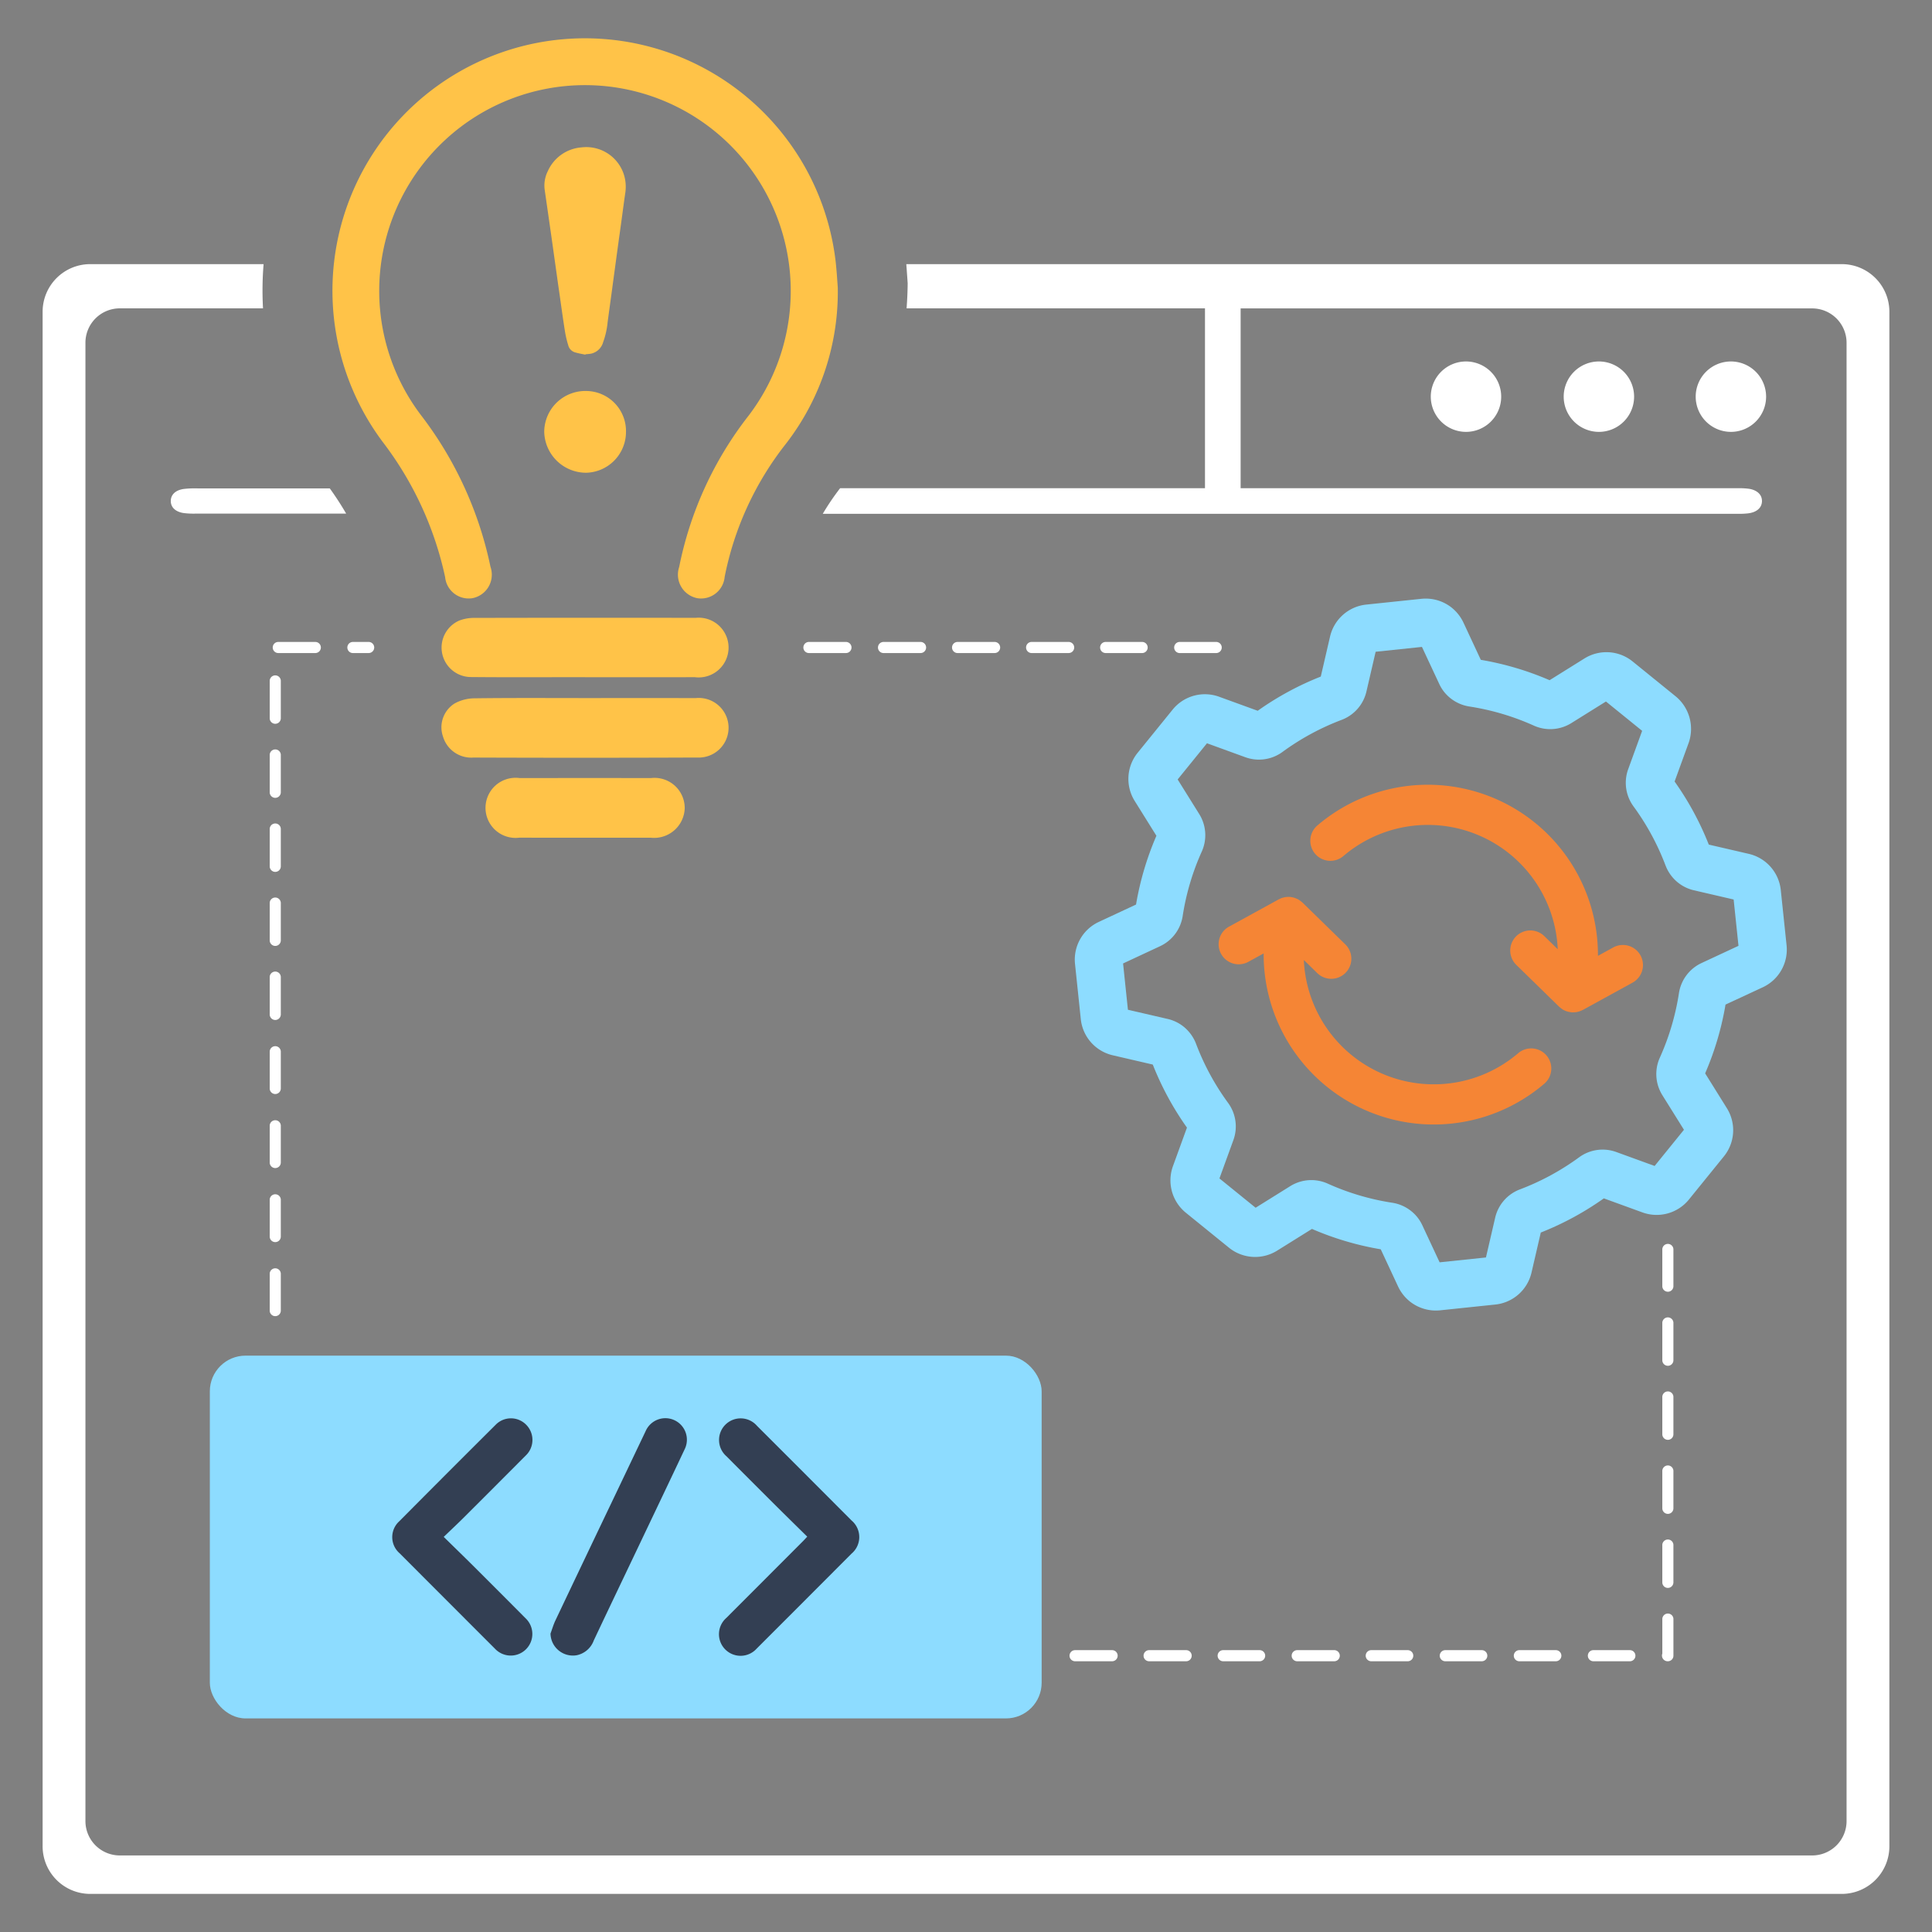 <svg xmlns="http://www.w3.org/2000/svg" viewBox="0 0 136 136"><rect x="0" y="0" width="136" height="136" fill="#808080" stroke="none"/><defs><style>.a{fill:#fff;}.b{fill:#8ddcff;}.c{fill:#f58535;}.d{fill:#ffc348;}.e{fill:#333f53;}</style></defs><title>it-environment-management-08.11.22</title><path class="a" d="M100.718,27.924a2.478,2.478,0,1,1,2.478,2.477A2.481,2.481,0,0,1,100.718,27.924Z"/><path class="a" d="M110.074,27.924a2.478,2.478,0,1,1,2.478,2.477A2.481,2.481,0,0,1,110.074,27.924Z"/><path class="a" d="M119.366,27.924a2.478,2.478,0,1,1,2.478,2.477A2.481,2.481,0,0,1,119.366,27.924Z"/><path class="b" d="M125.763,66.541l-.408-3.889a2.93,2.93,0,0,0-1.045-1.949l-0-0a2.942,2.942,0,0,0-1.204-.596l-2.819-.653a20.936,20.936,0,0,0-2.406-4.44l.988-2.717a2.965,2.965,0,0,0-.906-3.273l-3.039-2.463a2.927,2.927,0,0,0-3.39-.209l-2.453,1.53a20.959,20.959,0,0,0-4.842-1.434l-1.223-2.623a2.977,2.977,0,0,0-.785-1.016l-0-.001a2.942,2.942,0,0,0-2.17-.656l-3.889.407a2.928,2.928,0,0,0-2.545,2.249l-.653,2.819a20.94,20.94,0,0,0-4.44,2.407l-2.716-.988a2.925,2.925,0,0,0-3.273.907l-2.462,3.038a2.926,2.926,0,0,0-.209,3.389l1.53,2.453a20.928,20.928,0,0,0-1.434,4.841l-2.623,1.223a2.926,2.926,0,0,0-1.673,2.955l.407,3.89a2.932,2.932,0,0,0,1.044,1.948l.001 0a2.934,2.934,0,0,0,1.204.595l2.818.653a20.959,20.959,0,0,0,2.406,4.439l-.988,2.717a2.934,2.934,0,0,0,.861,3.234s.026.022,3.084,2.501a2.926,2.926,0,0,0,3.389.209l2.453-1.53a20.966,20.966,0,0,0,4.842,1.434l1.223,2.623a2.975,2.975,0,0,0,.785,1.016l.001.001a2.943,2.943,0,0,0,2.17.656l3.889-.407a2.927,2.927,0,0,0,2.545-2.249l.653-2.819a20.96,20.96,0,0,0,4.439-2.406l2.717.989a2.927,2.927,0,0,0,3.273-.908l2.462-3.038a2.926,2.926,0,0,0,.209-3.389l-1.53-2.454a20.894,20.894,0,0,0,1.434-4.841L124.09,69.497A2.928,2.928,0,0,0,125.763,66.541Zm-5.991,1.253a2.81,2.81,0,0,0-1.587,2.127,17.557,17.557,0,0,1-1.34,4.524,2.806,2.806,0,0,0,.171,2.643l1.523,2.441-2.064,2.547L113.771,81.093a2.805,2.805,0,0,0-2.62.379,17.589,17.589,0,0,1-4.152,2.251,2.803,2.803,0,0,0-1.748,1.991l-.65,2.803-3.261.342-1.218-2.609a2.757,2.757,0,0,0-.728-.953,2.819,2.819,0,0,0-1.398-.633,17.506,17.506,0,0,1-4.524-1.341,2.806,2.806,0,0,0-2.644.172l-2.441,1.522-2.546-2.063.983-2.704a2.807,2.807,0,0,0-.381-2.622,17.522,17.522,0,0,1-2.248-4.15,2.869,2.869,0,0,0-.822-1.163,2.799,2.799,0,0,0-1.173-.587l-2.802-.648L79.057,67.821l2.609-1.217a2.811,2.811,0,0,0,1.587-2.124,17.546,17.546,0,0,1,1.34-4.528,2.807,2.807,0,0,0-.17-2.64l-1.524-2.444,2.064-2.547,2.704.984a2.805,2.805,0,0,0,2.62-.38,17.578,17.578,0,0,1,4.149-2.249,2.809,2.809,0,0,0,1.75-1.99l.65-2.806,3.26-.342,1.218,2.609a2.76,2.76,0,0,0,.728.953,2.824,2.824,0,0,0,1.399.634,17.568,17.568,0,0,1,4.524,1.341,2.809,2.809,0,0,0,2.644-.172l2.439-1.522,2.548,2.065-.983,2.702a2.808,2.808,0,0,0,.379,2.622,17.577,17.577,0,0,1,2.25,4.151,2.839,2.839,0,0,0,.821,1.161,2.795,2.795,0,0,0,1.171.587l2.803.65.341,3.261Z"/><path class="c" d="M114.921,69.172a1.413,1.413,0,0,0-1.36-2.478l-1.076.591a11.976,11.976,0,0,0-19.751-9.177A1.413,1.413,0,1,0,94.566,60.26a9.155,9.155,0,0,1,15.089,6.56l-.943-.921a1.413,1.413,0,0,0-1.975,2.022l3.015,2.945c.009.009.019.014.029.023a1.405,1.405,0,0,0,.15.119c.022.015.043.033.065.047a1.421,1.421,0,0,0,.217.11l.018.009.008.002c.019.007.04.01.06.016.031.01.061.021.093.03.015.004.029.003.044.007a1.411,1.411,0,0,0,.151.026c.023.002.045.006.067.007.029.002.057-0.0.086 0a1.397,1.397,0,0,0,.15-.007c.037-.004.073-.008.109-.015.023-.004.044-.01.067-.015.033-.008.066-.016.099-.026a1.404,1.404,0,0,0,.206-.085l.019-.008c.009-.005.018-.006.027-.011l.003-.001.033-.018.015-.008Z"/><path class="c" d="M108.863,74.297a1.413,1.413,0,0,0-1.992-.159,9.155,9.155,0,0,1-15.089-6.56l.943.921a1.413,1.413,0,0,0,1.975-2.022l-3.015-2.944c-.017-.016-.037-.028-.054-.043a1.398,1.398,0,0,0-.12-.095c-.036-.025-.071-.048-.109-.07a1.416,1.416,0,0,0-.126-.064c-.041-.018-.082-.035-.125-.05-.033-.011-.066-.023-.1-.031l-.007-.003c-.009-.002-.019-.002-.028-.004-.042-.01-.084-.018-.126-.024-.035-.005-.07-.01-.106-.012-.019-.001-.038-.001-.057-.002-.036-.001-.07.001-.106.003-.035.002-.069.003-.104.008-.024.003-.048.007-.071.011-.033.006-.065.015-.098.023-.031.008-.061.014-.092.024-.027.009-.052.018-.078.029-.03.012-.058.027-.087.041l-.023.011c-.016.008-.034.013-.05.021l-.027.015-.025.014-3.45,1.893a1.413,1.413,0,0,0,1.36,2.478l1.076-.591a11.977,11.977,0,0,0,19.752,9.176A1.413,1.413,0,0,0,108.863,74.297Z"/><path class="a" d="M13.713,36.156a5.689,5.689,0,0,1-.754-.036c-.59-.078-.94-.399-.937-.856.003-.461.357-.778.949-.849a6.411,6.411,0,0,1,.778-.037l.608.004h8.86q.625.867,1.151,1.773Z"/><path class="a" d="M129.647,133.318H6.353A3.353,3.353,0,0,1,3,129.964V21.946a3.353,3.353,0,0,1,3.353-3.353H18.555a22.63,22.63,0,0,0-.041,3.113H8.434a2.42,2.42,0,0,0-2.42,2.42v104.065a2.42,2.42,0,0,0,2.42,2.42H127.566a2.42,2.42,0,0,0,2.42-2.42V24.13a2.42,2.42,0,0,0-2.42-2.42H87.332V34.367l35.016-.001a5.569,5.569,0,0,1,.746.038c.458.062.943.324.937.876-.006.463-.37.783-.975.857a5.985,5.985,0,0,1-.732.033l-64.407-.001a17.551,17.551,0,0,1,1.221-1.801H84.823V21.706H63.818c.046-.619.071-1.195.076-1.767,0,0-.069-1.013-.097-1.346h65.85A3.353,3.353,0,0,1,133,21.946V129.964A3.353,3.353,0,0,1,129.647,133.318Z"/><path class="d" d="M58.974,20.231A17.474,17.474,0,0,1,55.338,31.22a21.999,21.999,0,0,0-4.327,9.389,1.668,1.668,0,0,1-1.914,1.502,1.69,1.69,0,0,1-1.288-2.199,25.355,25.355,0,0,1,4.893-10.66,14.484,14.484,0,1,0-23.067-.027A26.302,26.302,0,0,1,34.526,39.898a1.685,1.685,0,0,1-1.263,2.209,1.665,1.665,0,0,1-1.929-1.482A23.905,23.905,0,0,0,26.974,31.153,17.771,17.771,0,1,1,58.823,18.397C58.904,19.119,58.943,19.845,58.974,20.231Z"/><path class="d" d="M41.251,49.14c2.572,0,5.143-.004,7.715.002a2.099,2.099,0,1,1,.104,4.183q-7.871.032-15.741.002a2.076,2.076,0,0,1-2.145-1.478,1.979,1.979,0,0,1,.806-2.322,2.921,2.921,0,0,1,1.391-.37C36.004,49.122,38.627,49.14,41.251,49.14Z"/><path class="d" d="M45.821,54.771A2.126,2.126,0,0,1,48.2,56.875a2.155,2.155,0,0,1-2.403,2.093c-5.144.004-4.097.005-9.241-.001a2.116,2.116,0,1,1,.024-4.196C39.152,54.767,43.249,54.766,45.821,54.771Z"/><path class="d" d="M41.197,47.668c-2.675,0-5.351.017-8.026-.008a2.075,2.075,0,0,1-.848-3.974,2.881,2.881,0,0,1,1.06-.19q7.792-.017,15.584-.004a2.103,2.103,0,1,1-.057,4.177c-2.571.009-5.143.002-7.714.002Z"/><path class="d" d="M41.212,24.968c-.239-.05-.477-.089-.716-.159a.695.695,0,0,1-.497-.507,7.416,7.416,0,0,1-.239-1.034c-.169-1.064-.308-2.137-.467-3.211l-.477-3.4c-.159-1.103-.318-2.217-.477-3.32a2.264,2.264,0,0,1,.229-1.302,2.834,2.834,0,0,1,2.366-1.66,2.783,2.783,0,0,1,2.952,1.819,2.869,2.869,0,0,1,.129,1.392c-.149,1.034-.278,2.068-.427,3.092-.149,1.093-.298,2.187-.447,3.29-.119.905-.249,1.809-.368,2.714a5.7,5.7,0,0,1-.318,1.412,1.133,1.133,0,0,1-.865.805c-.129.02-.258.03-.388.04C41.222,24.948,41.212,24.958,41.212,24.968Z"/><path class="d" d="M41.252,27.523a2.82,2.82,0,0,1,2.813,2.883A2.873,2.873,0,0,1,41.262,33.278a2.95,2.95,0,0,1-2.952-2.873A2.892,2.892,0,0,1,41.252,27.523Z"/><rect class="b" x="14.771" y="95.428" width="58.554" height="25.537" rx="2.512"/><path class="e" d="M56.824,108.17c-.821-.809-1.617-1.588-2.406-2.375q-1.641-1.635-3.274-3.278a1.521,1.521,0,1,1,2.14-2.151q3.335,3.331,6.663,6.669a1.524,1.524,0,0,1-.003,2.329q-3.339,3.35-6.685,6.693a1.521,1.521,0,1,1-2.133-2.162q2.706-2.708,5.411-5.419C56.619,108.393,56.697,108.306,56.824,108.17Z"/><path class="e" d="M31.235,108.187c.726.712,1.395,1.36,2.055,2.017q1.858,1.851,3.706,3.711a1.52,1.52,0,1,1-2.154,2.143q-3.356-3.355-6.708-6.715a1.504,1.504,0,0,1-.025-2.258q3.389-3.413,6.798-6.806a1.501,1.501,0,0,1,2.141.022,1.517,1.517,0,0,1-.047,2.167q-2.145,2.155-4.297,4.302C32.241,107.232,31.764,107.678,31.235,108.187Z"/><path class="e" d="M38.752,114.992c.114-.308.205-.626.345-.922q2.089-4.401,4.191-8.796,1.08-2.264,2.159-4.528a1.515,1.515,0,1,1,2.744,1.282c-1.037,2.201-2.087,4.396-3.132,6.593-1.087,2.284-2.18,4.565-3.26,6.853a1.629,1.629,0,0,1-1.208,1.045A1.577,1.577,0,0,1,38.752,114.992Z"/><path class="a" d="M19.377,92.649a.391.391,0,0,1-.391-.391V89.652a.391.391,0,0,1,.781,0v2.606A.391.391,0,0,1,19.377,92.649Zm0-5.212a.391.391,0,0,1-.391-.391V84.44a.391.391,0,0,1,.781,0v2.606A.391.391,0,0,1,19.377,87.437Zm0-5.213a.391.391,0,0,1-.391-.391V79.228a.391.391,0,0,1,.781,0V81.834A.391.391,0,0,1,19.377,82.224Zm0-5.212a.391.391,0,0,1-.391-.391V74.015a.391.391,0,0,1,.781,0v2.606A.391.391,0,0,1,19.377,77.012Zm0-5.212a.391.391,0,0,1-.391-.391V68.803a.391.391,0,1,1,.781,0v2.606A.391.391,0,0,1,19.377,71.8Zm0-5.213a.391.391,0,0,1-.391-.391V63.591a.391.391,0,1,1,.781,0v2.606A.391.391,0,0,1,19.377,66.587Zm0-5.212a.391.391,0,0,1-.391-.391V58.378a.391.391,0,1,1,.781,0v2.606A.391.391,0,0,1,19.377,61.375Zm0-5.212a.391.391,0,0,1-.391-.391V53.166a.391.391,0,1,1,.781,0v2.606A.391.391,0,0,1,19.377,56.163Zm0-5.213a.391.391,0,0,1-.391-.391V47.953a.391.391,0,1,1,.781,0v2.606A.391.391,0,0,1,19.377,50.95Zm6.594-4.98H24.822a.391.391,0,0,1,0-.781h1.149a.391.391,0,0,1,0,.781Zm-3.756,0H19.609a.391.391,0,1,1,0-.781h2.606a.391.391,0,0,1,0,.781Z"/><path class="a" d="M85.63,45.97H83.025a.391.391,0,0,1,0-.781h2.606a.391.391,0,0,1,0,.781Zm-5.212,0H77.812a.391.391,0,0,1,0-.781h2.606a.391.391,0,0,1,0,.781Zm-5.212,0H72.6a.391.391,0,0,1,0-.781h2.606a.391.391,0,1,1,0,.781Zm-5.213,0H67.388a.391.391,0,0,1,0-.781h2.606a.391.391,0,1,1,0,.781Zm-5.212,0H62.175a.391.391,0,0,1,0-.781h2.606a.391.391,0,1,1,0,.781Zm-5.212,0H56.963a.391.391,0,1,1,0-.781h2.606a.391.391,0,0,1,0,.781Z"/><path class="a" d="M117.408,116.941a.399.399,0,0,1-.391-.538v-2.409a.391.391,0,1,1,.781,0v2.556A.391.391,0,0,1,117.408,116.941Zm-2.657,0H112.145a.391.391,0,0,1,0-.781h2.606a.391.391,0,0,1,0,.781Zm-5.212,0h-2.606a.391.391,0,0,1,0-.781h2.606a.391.391,0,0,1,0,.781Zm-5.213,0h-2.606a.391.391,0,0,1,0-.781h2.606a.391.391,0,0,1,0,.781Zm-5.212,0H96.508a.391.391,0,0,1,0-.781h2.606a.391.391,0,0,1,0,.781Zm-5.212,0H91.296a.391.391,0,0,1,0-.781h2.606a.391.391,0,1,1,0,.781Zm-5.213,0H86.084a.391.391,0,0,1,0-.781H88.689a.391.391,0,0,1,0,.781Zm-5.212,0H80.871a.391.391,0,0,1,0-.781H83.477a.391.391,0,1,1,0,.781Zm-5.212,0H75.659a.391.391,0,0,1,0-.781h2.606a.391.391,0,1,1,0,.781Zm39.142-5.162a.391.391,0,0,1-.391-.391v-2.606a.391.391,0,1,1,.781,0v2.606A.391.391,0,0,1,117.408,111.779Zm0-5.213a.391.391,0,0,1-.391-.391v-2.606a.391.391,0,1,1,.781,0V106.176A.391.391,0,0,1,117.408,106.567Zm0-5.212a.391.391,0,0,1-.391-.391V98.358a.391.391,0,1,1,.781,0V100.964A.391.391,0,0,1,117.408,101.355Zm0-5.212a.391.391,0,0,1-.391-.391V93.146a.391.391,0,1,1,.781,0V95.752A.391.391,0,0,1,117.408,96.143Zm0-5.213a.391.391,0,0,1-.391-.391V87.934a.391.391,0,0,1,.781,0v2.606A.391.391,0,0,1,117.408,90.93Z"/></svg>